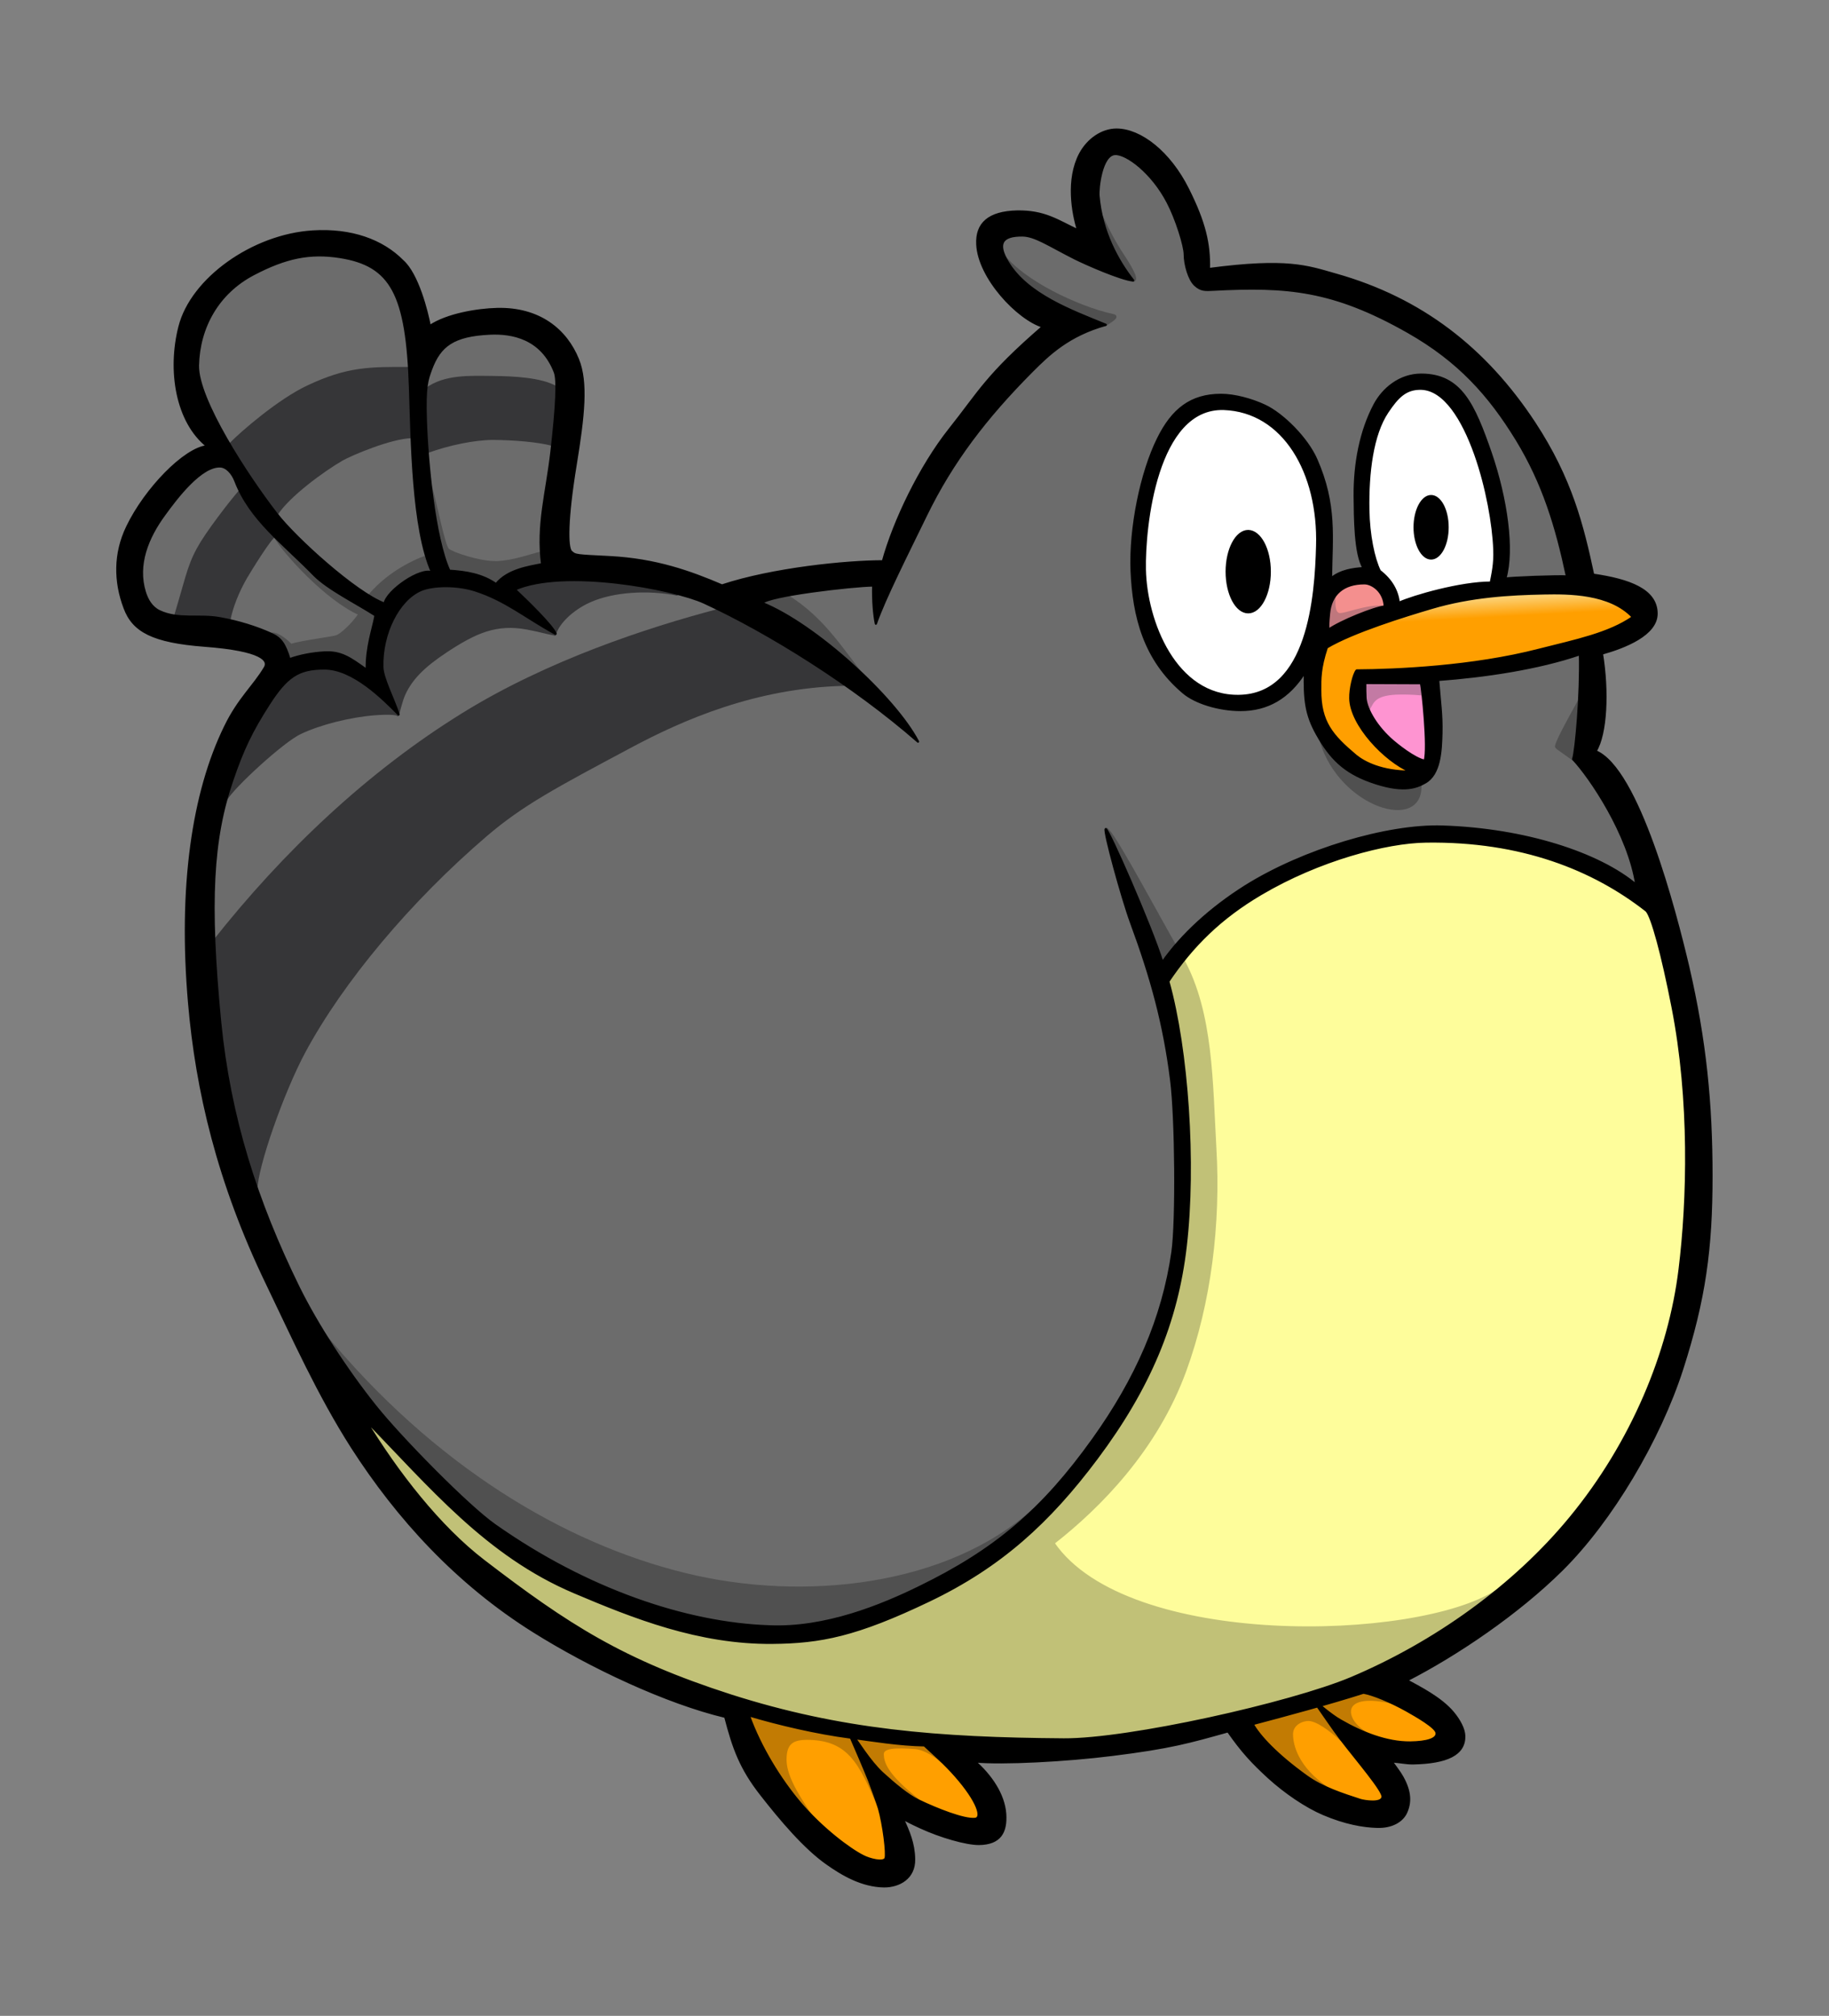 <?xml version="1.0" encoding="utf-8"?>
<!-- Generator: Adobe Illustrator 21.1.0, SVG Export Plug-In . SVG Version: 6.00 Build 0)  -->
<svg version="1.1"
	 id="svg3039" inkscape:version="0.48.4 r" sodipodi:docname="Export.svg" xmlns:cc="http://creativecommons.org/ns#" xmlns:dc="http://purl.org/dc/elements/1.1/" xmlns:inkscape="http://www.inkscape.org/namespaces/inkscape" xmlns:rdf="http://www.w3.org/1999/02/22-rdf-syntax-ns#" xmlns:sodipodi="http://sodipodi.sourceforge.net/DTD/sodipodi-0.dtd" xmlns:svg="http://www.w3.org/2000/svg"
	 xmlns="http://www.w3.org/2000/svg" xmlns:xlink="http://www.w3.org/1999/xlink" x="0px" y="0px" viewBox="0 0 833.1 918"
	 style="enable-background:new 0 0 833.1 918;" xml:space="preserve">
<rect x="0" y="0" width="833.1" height="918" fill="#808080" stroke="none"/>
<style type="text/css">
	.st0{fill:#FFFFFF;}
	.st1{fill:#6C6C6C;stroke:#6C6C6C;stroke-linecap:round;stroke-linejoin:round;}
	.st2{fill:#505050;stroke:#505050;stroke-linecap:round;stroke-linejoin:round;}
	.st3{fill:#505050;stroke:#505050;stroke-width:1.019;stroke-linecap:round;stroke-linejoin:round;}
	.st4{fill:#363638;stroke:#363638;stroke-width:1.019;stroke-linecap:round;stroke-linejoin:round;}
	.st5{fill:#FEFD9B;stroke:#FEFD9B;stroke-width:1.019;stroke-linecap:round;stroke-linejoin:round;}
	.st6{fill:#C1C177;stroke:#C1C177;stroke-width:1.019;stroke-linecap:round;stroke-linejoin:round;}
	.st7{fill:#FF9F00;stroke:#FF9F00;stroke-width:1.019;stroke-linecap:round;stroke-linejoin:round;}
	.st8{fill:url(#path3067_1_);}
	.st9{fill:#C27B03;stroke:#C27B03;stroke-width:1.019;stroke-linecap:round;stroke-linejoin:round;}
	.st10{fill:#FE94D1;stroke:#FE94D1;stroke-width:1.019;stroke-linecap:round;stroke-linejoin:round;}
	.st11{fill:#C37AA4;stroke:#C37AA4;stroke-width:1.019;stroke-linecap:round;stroke-linejoin:round;}
	.st12{fill:#F48F8E;stroke:#F48F8E;stroke-width:1.019;stroke-linecap:round;stroke-linejoin:round;}
	.st13{fill:#BF777D;stroke:#BF777D;stroke-width:1.019;stroke-linecap:round;stroke-linejoin:round;}
	.st14{stroke:#000000;stroke-width:1.019;stroke-linecap:round;stroke-linejoin:round;}
</style>
<sodipodi:namedview  bordercolor="#666666" borderopacity="1" fit-margin-bottom="0" fit-margin-left="0" fit-margin-right="0" fit-margin-top="0" gridtolerance="10" guidetolerance="10" id="namedview60" inkscape:current-layer="svg3039" inkscape:cx="161.13236" inkscape:cy="291.67978" inkscape:pageopacity="0" inkscape:pageshadow="2" inkscape:window-height="841" inkscape:window-maximized="1" inkscape:window-width="1600" inkscape:window-x="-8" inkscape:window-y="-8" inkscape:zoom="0.69532167" objecttolerance="10" pagecolor="#ffffff" showgrid="false">
	</sodipodi:namedview>
<g>
	<circle class="st0" cx="603.6" cy="250.2" r="95.6"/>
	<g id="layer6" transform="translate(-75.04,-112.375)">
		<path id="path4068" inkscape:connector-curvature="0" class="st1" d="M246.1,392.6c-9.2-5.9-21.7-12-28-18.4
			c-14-14.4-29-25.1-35.8-42.7c-1.5-4-4.3-6.5-6.6-6.7c-8.9-0.8-20.4,14.5-25.7,21.8c-7.9,10.7-12.8,23.1-9,35.4
			c1.1,3.6,3.1,7,6.6,8.7c8.6,4.1,18.1,1.5,27.5,3.2c8.5,1.5,16.8,4.1,23.6,7.2c4.2,1.9,6.1,4.5,8.2,11.5c5-1.8,10.6-2.8,16-3.1
			c7.5-0.4,11.6,2.5,19.2,8C241.9,406.9,245,398.8,246.1,392.6L246.1,392.6z M271.9,373.1c-9-19.7-9.3-60.7-10.1-84.1
			c-1.4-42.5-8.3-55.9-32-59.6c-13.5-2.1-24.5,0.1-39.2,7.8c-16.3,8.5-25,24.2-25.4,41.6c-0.3,15.5,22.4,50.3,35.9,67.7
			c8.6,11.1,36,35.9,49.1,40.8C251.2,381.4,266.7,370.7,271.9,373.1z M322,369.3c-2.4-17.8,2.1-32.6,4.2-51
			c2.5-21.8,2.9-32.9,1.6-36.4c-6-15.6-19.5-18.1-29.7-17.6c-16.6,0.8-22.7,5.5-26.7,16.2c-1.8,4.9-2.9,7.9-2.4,23
			c0.6,19,3.9,54,10.7,68.8c7.8,0.5,15,1.7,21.3,6.1C306.3,371.9,315.6,370.6,322,369.3z M493.5,835.3c35-17,56.4-35.3,79.4-67.4
			c19.7-27.5,31.9-55.2,36.2-85.4c2-14.1,1.6-61.1-0.6-78.3c-3.2-25.5-9-46.6-18.2-71.5c-4.3-11.7-13.9-40.8-11.6-42.7
			s20.8,44.4,25.8,60.6c8.8-12.6,22.1-24.7,37.6-34.5c26.6-16.7,65-28.1,89.9-27.3c37.8,1.2,71.5,12.3,88.4,26.6
			c-3.5-23.2-21.1-49.1-28.8-57.3c1.3-3.8,3.6-30.2,3.1-47.8c-19,6.5-43.1,10.1-64.6,11.7c0.8,10.2,1.7,15.9,1.5,24.1
			c-0.2,8.4-0.7,18.8-7.4,22.6c-4.5,2.6-10.8,4.6-25-0.5c-11.9-4.3-18.2-10.6-24.2-21.3c-5.2-9.2-5.8-15.9-5.6-28.4
			c-7.4,11.7-17.1,17.2-29.3,17.2c-9.9,0-20.6-3.3-26.1-8c-17.7-15-22.6-34.5-23.5-55.3c-0.8-19.4,4.3-44.8,12.1-60.4
			c6.5-13.1,14.9-19.8,28.6-19.8c6.2,0,13.9,2.1,19.9,4.9c8.2,3.8,19.3,14.9,23.5,24.5c9.1,20.7,6.9,35.5,6.7,54.2
			c4.4-3.6,10-4.4,14.9-4.7c-4-6.2-4-23.3-4.1-32.8c-0.1-14.6,2.6-29.5,9.1-41.7c3.8-7.1,11.4-13.6,21.2-13.6
			c18,0,24,13.6,31.7,35.8c7.1,20.8,10.4,43.9,6.6,57.1c2.2-0.5,24.3-1.3,28.1-1c-4.8-22.6-10.7-42.3-22.9-62.3
			c-12.5-20.4-26.4-35.9-49.4-49c-34.3-19.5-55.3-21-88.6-19.3c-3.8,0.2-5.8,0.4-8.5-2.1c-2.8-2.5-4.7-9.5-4.7-13.9
			c0-4-3.9-16.4-7.8-23.8c-7-13.5-18.7-22.3-24-22c-6.2,0.4-7.8,15.7-7.5,19c1.4,16.4,8.8,29.7,15.8,38.6
			c-5.3-0.4-21.3-7.4-26.7-10.1c-12.2-6.2-18-10.3-23.7-10.4c-9.7-0.1-11.3,3.7-6.7,12.2c9.3,14.6,29,22.1,44.6,28.5
			c-17.1,4.8-26.1,13.6-33.6,21.1c-21.1,21.2-36.4,41.3-48.2,65.5c-8.7,17.9-19,38.2-22.9,49.5c-0.8-3.9-1.4-10.4-1.2-17.4
			c-9.6,0.1-48.1,4.6-50.6,8c24.3,9.8,60.5,43,71,63.1c-29.3-25.6-67.9-49.7-97.4-63.3c-14-6.4-63.9-15.9-86.3-6
			c5.6,5.2,17.5,16.9,18.6,20.2c-13.9-7.6-22.5-15.2-36.7-19.8c-8.2-2.6-19.1-2.5-24.7-0.1c-10.3,4.5-17.9,19.9-17.5,35
			c0.1,5.1,4.9,14.1,7.4,21.6c-7-7.1-20.8-21-33.9-20.9c-11.7,0-17.1,3.6-25.3,16.4c-7.7,12-11.7,20.2-16.6,34.6
			c-9.1,26.5-10.5,55.2-5.5,109.9c4.6,43.5,16.5,81.8,35.8,121c8.3,16.8,21.7,37.5,34.9,54c11.4,14.3,41.9,45.4,54.4,54.2
			c42,29.6,87.3,44.8,124.8,46.1C451.1,854.2,476.9,843.4,493.5,835.3L493.5,835.3z"/>
	</g>
	<g id="layer14" transform="translate(-75.04,-112.375)">
		<g id="g3185">
			<path id="path3057" inkscape:connector-curvature="0" class="st2" d="M578.6,490c2.3-1.9,20.8,44.4,25.8,60.6
				c1.8-2.6,3.8-5.1,5.9-7.6C597.4,520.2,579.6,486.6,578.6,490z"/>
			<path id="path3071" inkscape:connector-curvature="0" class="st2" d="M791.5,458.2c0.8-2.4,2.1-14,2.7-26.6
				c-4.9,8.9-11.1,20.1-10.3,21S786.9,454.8,791.5,458.2z"/>
			<path id="path3078" inkscape:connector-curvature="0" class="st2" d="M576.4,209.8c2.7,12.7,8.7,23.1,14.6,30.4
				c2.6,0.1,0-4.8-4.1-11.1C583,223.3,579.5,216.7,576.4,209.8z"/>
			<path id="path3065" inkscape:connector-curvature="0" class="st2" d="M532,228.5c0.4,1.1,1,2.2,1.8,3.5
				c8.9,14.8,29,22.1,44.6,28.5c2.2-1.6,6.7-3.9,3.7-4.6C565.6,252.3,541.1,240.4,532,228.5z"/>
			<path id="path3053" inkscape:connector-curvature="0" class="st2" d="M433.6,383.7c-6.2,1.1-10.9,2.4-11.8,3.5
				c14.1,5.7,32.1,19.1,46.8,33.4C458.2,407.7,450.1,393.9,433.6,383.7L433.6,383.7z"/>
			<path id="path3084" inkscape:connector-curvature="0" class="st2" d="M222,719.1c7.1,11.6,15.5,23.6,23.7,33.9
				c11.4,14.3,41.9,45.4,54.4,54.2c42,29.6,87.3,44.8,124.8,46.1c26.2,0.9,52-9.9,68.6-18c21.4-10.4,37.7-21.3,52.4-35.5
				c-39.1,35.4-104.7,42.6-158.4,29.5C331.8,815.8,272.1,780.1,222,719.1z"/>
			<path id="path3049" inkscape:connector-curvature="0" class="st2" d="M271.3,333.9c1.8,14.9,4.5,29.9,8.4,38.4
				c7.8,0.5,15,1.7,21.3,6.1c5.3-6.4,14.6-7.8,21-9.1c-0.2-1.8-0.4-3.6-0.5-5.3c-5.5,1.4-12.7,4.1-20.2,4.4
				c-7.6,0.2-20.4-4.1-22.2-5.8C277.3,360.9,273.8,342.7,271.3,333.9L271.3,333.9z"/>
			<path id="path3047" inkscape:connector-curvature="0" class="st2" d="M243.1,383.7c2.6,1.6,5,2.9,7.1,3.6
				c1-5.9,16.5-16.5,21.7-14.2c-1-2.2-1.9-4.6-2.7-7.3C258.6,369.6,249,376.5,243.1,383.7L243.1,383.7z"/>
			<path id="path3041" inkscape:connector-curvature="0" class="st2" d="M198.7,401c4.2,1.9,6.1,4.5,8.2,11.5c5-1.8,10.6-2.8,16-3.1
				c7.5-0.4,11.6,2.5,19.2,8c-0.2-10.6,2.9-18.6,4-24.9c-9.2-5.9-21.7-12-28-18.4c-6-6.2-12.2-11.7-17.9-17.4
				c3.9,7.1,23.7,28.9,38.6,35.3c-3.7,5.4-8.5,9.3-10.1,10c-1.6,0.8-15.9,2.4-21.1,4.1C203.5,401.9,200.1,400.6,198.7,401L198.7,401
				z"/>
			<path id="path3164" inkscape:connector-curvature="0" class="st3" d="M722,469.7c-4.4,1.9-10.7,2.8-22.9-1.6
				c-10.7-3.8-16.9-9.3-22.4-18.2C685.5,479.7,723.1,491.2,722,469.7z"/>
		</g>
	</g>
	<g id="layer7" transform="translate(-75.04,-112.375)">
		<g id="g4193">
			<path id="path4071" inkscape:connector-curvature="0" class="st4" d="M459.3,424.2c-40.4,1.1-73.3,15.5-97.4,28.4
				c-33.7,18-48.9,26-65.5,40.2c-34.7,29.7-65.5,66.5-82.8,98.7c-9.8,18.3-21.8,52.5-21.8,62.7c-8.5-24.4-14.2-49.3-16.8-76.2
				c-1.4-13.8-2.2-25.9-2.7-36.8c32.2-40.8,70.7-77.2,113.8-103.8c38.5-23.8,83.8-38.7,116.1-47.2
				C419.8,398.8,440,410.8,459.3,424.2L459.3,424.2z"/>
			<path id="path4078" inkscape:connector-curvature="0" class="st4" d="M222.4,417.1c-11.7,0-17.1,3.6-25.3,16.4
				c-7.7,12-11.7,20.2-16.6,34.6c-1,2.9-1.9,5.8-2.7,8.7c3.2-5.9,26.1-26.9,34-30.6c9.1-4.3,22.5-7.7,34-8.6
				c6.8-0.5,9.4-0.1,10.5,0.3C249.3,430.9,235.5,417,222.4,417.1z"/>
			<path id="path4186" inkscape:connector-curvature="0" class="st4" d="M299.8,312.2c9.3,0.1,19.9,0.9,26.8,2.7
				c1.3-12.1,2-20.6,1.9-26.1c-6.9-4.1-20.1-4.6-28.6-4.7c-10.8-0.1-22.2-0.8-30.8,5.5c-0.3,3.1-0.4,7.4-0.2,13.8
				c0.1,4.3,0.4,9.3,0.8,14.8C279.2,314.7,291.1,312.2,299.8,312.2L299.8,312.2z"/>
			<path id="path4169" inkscape:connector-curvature="0" class="st4" d="M179.7,314.8c5.4-5.6,22.5-20.3,35.5-26.4
				c18-8.5,28.1-8.5,46.3-8.4c0.2,2.8,0.3,5.8,0.4,9c0.2,6.4,0.4,14.1,0.7,22.4c-9.5,0.2-27.6,7.9-31.8,10.3
				c-8.5,4.9-24.5,16.6-29.7,24.9C194.9,338.5,186.7,326.7,179.7,314.8L179.7,314.8z"/>
			<path id="path4116" inkscape:connector-curvature="0" class="st4" d="M200,356.6c-2,1-10.6,14.9-12.9,18.8
				c-3.7,6.4-6.5,13.5-7.6,19.3c-1.5-0.3-3-0.6-4.5-0.9c-6.8-1.2-13.6-0.2-20.1-1.1c0.6-1.9,3.8-13.1,5-17.2
				c3.1-10.4,5.7-15.1,14.9-27.5c4.4-5.9,7.3-9.4,9.5-12C188.2,343.8,193.8,350.3,200,356.6z"/>
			<path id="path4080" inkscape:connector-curvature="0" class="st4" d="M291,381.5c-8.2-2.6-19.1-2.5-24.7-0.1
				c-10.3,4.5-17.9,19.9-17.5,35c0.1,5.1,4.9,14.1,7.4,21.6c0.4-0.8,1.6-6.5,3-9.5c3.2-7,8.8-12.7,19.1-19.5
				c13.2-8.7,22.8-13.1,37-10.4c6.8,1.3,7.1,1.7,12.4,2.7C313.9,393.7,305.3,386.1,291,381.5L291,381.5z"/>
			<path id="path4082" inkscape:connector-curvature="0" class="st4" d="M343.7,386.2c-7.7,3.4-14.5,9.8-15.9,15.1
				c-1.1-3.3-13-15.1-18.6-20.2c17.9-8,53.6-3.4,74.2,2C370.2,380.5,354.4,381.4,343.7,386.2z"/>
		</g>
	</g>
	<g id="layer8" transform="translate(-75.04,-112.375)">
		<path id="path4244" inkscape:connector-curvature="0" class="st5" d="M559.6,904.5c29.3,0.2,103-16.2,130.9-27.9
			c37.9-16,74.2-41.8,99.9-73.1c28-34,45.1-75.2,49.7-113c3.9-31.5,5.1-77.3-3.2-119.5c-4.7-24.1-9.4-41.3-11.9-43.9
			c-24.1-18.9-56.9-32.1-100.3-31.5c-18.2,0.2-48.9,8.3-75.3,23.9c-18.5,10.9-31.3,23.6-42.2,39.8c8.7,31.1,12.3,83.1,7.9,120.7
			c-4,34.5-16.5,64.4-40.5,96.5c-21.7,29-43.8,49.2-76.4,64.8c-33.2,15.9-49.4,19-71.3,19.2c-33.5,0.3-63.3-11.6-90.2-23
			c-40.1-17-65.6-48.2-95.6-78.9c15,24.7,34.2,49.2,54.3,64.6c38.2,29.3,63.1,45.4,112.5,61.3C458,900.5,502.2,904.1,559.6,904.5
			L559.6,904.5z"/>
	</g>
	<g id="layer9" transform="translate(-75.04,-112.375)">
		<path id="path4268" inkscape:connector-curvature="0" class="st6" d="M614,549.6c-2.1,2.7-4.9,6.8-6.9,9.7
			c8.7,31.1,12.3,83.1,7.9,120.7c-4,34.5-16.5,64.4-40.5,96.5c-21.7,29-43.8,49.2-76.4,64.8c-33.2,15.9-49.4,19-71.3,19.2
			c-33.5,0.3-63.3-11.6-90.2-23c-40.1-17-65.6-48.2-95.6-78.9c15,24.7,34.2,49.2,54.3,64.6c38.2,29.3,63.1,45.4,112.5,61.3
			c50.1,16.1,94.3,19.7,151.7,20.1c29.3,0.2,103-16.2,130.9-27.9c23.3-9.9,46-23.4,66.1-39.7c-36.1,23.3-168.1,26.9-201.6-21.9
			c21.1-16.5,46.9-42.6,60-78.5c11.3-31,15.7-66.8,13.7-101.2C626.9,605.2,627.2,573.9,614,549.6L614,549.6z"/>
	</g>
	<g id="layer10" transform="translate(-75.04,-112.375)">
		<g id="g3060">
			<path id="path3038" inkscape:connector-curvature="0" class="st7" d="M717.6,463.8c-11.8-5-27.3-21.4-27.5-33.4
				c-0.1-4.4,1.5-11.1,2.9-12.7c18-0.1,52.8-1.6,83-9.4c16.9-4.3,31.9-7.3,42.8-14.9c-10.4-11.1-29.4-11-40.4-10.8
				c-15.7,0.3-33.3,1.3-51.2,6.6c-12.2,3.6-35.9,10.9-47.8,18c-3.2,9.6-3,14.5-3,19.3c-0.1,14.7,5.4,20.9,16.2,30
				C696.4,459.6,704.3,463.8,717.6,463.8L717.6,463.8z"/>
			<path id="path3034" inkscape:connector-curvature="0" class="st7" d="M704.8,930.7c0.4-2.7-11.4-16.4-19-26.3
				c-3.9-5.1-8.3-11.8-12.9-18.2c2,1.6,8.2,7.1,12.8,9.7c9.7,5.6,21,10.1,31.7,10c7.5-0.1,12.4-1.5,12-4.4
				c-0.3-2.6-9.3-7.7-13.7-10.2c-7.2-4-15.1-7.3-19.6-8.1c-15.3,4.9-35.4,10.3-50.5,14.3c3.1,5.5,10.9,14,24.7,23.9
				c7.1,5.1,16.4,8.1,24.4,10.7C696.4,932.6,704.4,934,704.8,930.7z"/>
			<path id="path3032" inkscape:connector-curvature="0" class="st7" d="M478.4,958.7c0.8-2.1-0.9-15.5-3-22.9
				c-0.9-3-2.9-8.3-4.5-12.6c-2-5-5.6-13.4-10.9-25.6c6,8.3,11.1,16.8,16.9,22.2c5.6,5.1,11.7,10.2,16.5,12.5
				c8.3,4,20.7,8.9,25.7,8.4c3.8-0.3,1.3-8.1-8.8-19.6c-5.3-6-9.6-9.6-14.2-13.9c-11.4-0.2-23.6-2.2-33.9-3.6
				c-15.2-2-32.3-6-46.1-10.1c5.3,14.8,14.5,29.4,23,39.5c10.2,12.1,23,21.6,29,24.6C471.1,959.2,477.5,960.8,478.4,958.7
				L478.4,958.7z"/>
		</g>
	</g>
	<g id="layer11" transform="translate(-75.04,-112.375)">
		
			<linearGradient id="path3067_1_" gradientUnits="userSpaceOnUse" x1="910.334" y1="105.137" x2="909.888" y2="97.038" gradientTransform="matrix(1 0 0 1 -150.08 288)">
			<stop  offset="0" style="stop-color:#FF9F00"/>
			<stop  offset="1" style="stop-color:#FCCD6D"/>
		</linearGradient>
		<path id="path3067" inkscape:connector-curvature="0" class="st8" d="M818.9,393.4c-10.4-11.1-29.4-11-40.4-10.8
			c-15.7,0.3-33.3,1.3-51.2,6.6c-6.4,1.9-16.1,4.8-25.5,8.2c2.1,2.8,50.1-4.1,71.5-4.6C790.4,392.4,812,390,818.9,393.4L818.9,393.4
			z"/>
	</g>
	<g id="layer2" transform="translate(-75.04,-112.375)">
		<g id="g3937">
			<path id="path3930" inkscape:connector-curvature="0" class="st9" d="M708.8,887.7c-4.9-2.3-9.6-4-12.8-4.5
				c-15.3,4.9-35.4,10.3-50.5,14.3c3.1,5.5,10.9,14,24.7,23.9c2.9,2.1,6.1,3.8,9.5,5.3c-14-9.4-16.2-19.8-16.2-24.6
				c0-4.1,3.9-6.4,7.4-6.5c3.8-0.1,9.9,4.4,14.9,9c-3.9-5.1-8.3-11.8-12.9-18.2c2,1.6,8.2,7.1,12.8,9.7c4.1,2.4,8.6,4.6,13.1,6.3
				c-5.7-2.8-8.7-6.9-8.9-10.2C689.6,887.6,695.1,884.5,708.8,887.7L708.8,887.7z"/>
			<path id="path3893" inkscape:connector-curvature="0" class="st9" d="M504,914.6c-2.7-2.6-5.3-4.9-8-7.4
				c-11.4-0.2-23.6-2.2-33.9-3.6c-15.2-2-32.3-6-46.1-10.1c5.3,14.8,14.5,29.4,23,39.5c1.7,2,3.5,4,5.3,5.8
				c-7.4-10.8-11.5-18.6-11.5-25.1c0-8.1,3.8-9.7,11.1-9.5c17.3,0.6,22.9,10.3,31.5,31.5c-0.9-3-2.9-8.3-4.5-12.6
				c-2-5-5.6-13.4-10.9-25.6c6,8.3,11.1,16.8,16.9,22.2c5.6,5.1,11.7,10.2,16.5,12.5c-15.1-11.9-16.2-17.4-16.3-20.9
				c-0.1-3.3,5.5-3.6,14.9-2.9C495,908.7,499.1,910.4,504,914.6L504,914.6z"/>
		</g>
	</g>
	<g id="layer12" transform="translate(-75.04,-112.375)">
		<path id="path3954" inkscape:connector-curvature="0" class="st10" d="M722.3,423.5l-25.4-0.1c0,2.3,0,5.1,0.1,6.4
			c0.1,4.7,4.2,12.4,11.2,18.9c2.9,2.7,11.4,9.4,15.8,10.1C725.8,453.3,722.9,425.4,722.3,423.5L722.3,423.5z"/>
	</g>
	<g id="layer3" transform="translate(-75.04,-112.375)">
		<path id="path3990" inkscape:connector-curvature="0" class="st11" d="M723,428.6c-0.3-2.8-0.6-4.7-0.7-5.2l-25.4-0.1
			c0,2.3,0,5.1,0.1,6.4c0,1.6,0.5,3.6,1.5,5.7c1.8-3.2,2.4-6.7,12.5-7.2C714,428.1,718,428.1,723,428.6z"/>
	</g>
	<g id="layer5" transform="translate(-75.04,-112.375)">
		<path id="path3960" inkscape:connector-curvature="0" class="st12" d="M705.8,388.6c-0.3-7-5.8-10.6-9.3-10.6
			c-9.5,0-15.3,4.9-16.1,13.8c-0.4,4.3-0.4,4.8-0.3,7.4C685.8,395.2,701,389.1,705.8,388.6z"/>
	</g>
	<g id="layer15" transform="translate(-75.04,-112.375)">
		<path id="path4133" inkscape:connector-curvature="0" class="st13" d="M682.9,384.1c-1.4,2.1-2.2,4.6-2.5,7.7
			c-0.4,4.3-0.4,4.8-0.3,7.4c5.8-3.9,21-10,25.7-10.5c-8.5-0.8-18.5,4-21,3.3C682.6,391.2,682.7,387.3,682.9,384.1z"/>
	</g>
	<g id="layer4" transform="translate(-75.04,-112.375)">
		<path id="path3985-5" inkscape:connector-curvature="0" class="st14" d="M734.4,352.5c0,7.9-3.4,14.2-7.5,14.2s-7.5-6.4-7.5-14.2
			s3.4-14.2,7.5-14.2S734.4,344.6,734.4,352.5z M653.4,372.7c0,10.2-4.4,18.5-9.8,18.5c-5.4,0-9.8-8.3-9.8-18.5s4.4-18.5,9.8-18.5
			C649,354.3,653.4,362.5,653.4,372.7z M493.5,835.3c35-17,56.4-35.3,79.4-67.4c19.7-27.5,31.9-55.2,36.2-85.4
			c2-14.1,1.6-61.1-0.6-78.3c-3.2-25.5-9-46.6-18.2-71.5c-4.3-11.7-12.5-41.9-11.6-42.7c0.9-0.8,20.8,44.4,25.8,60.6
			c8.8-12.6,22.1-24.7,37.6-34.5c26.6-16.7,65-28.1,89.9-27.3c37.8,1.2,71.5,12.3,88.4,26.6c-3.5-23.2-21.1-49.1-28.8-57.3
			c1.3-3.8,3.6-30.2,3.1-47.8c-19,6.5-43.1,10.1-64.6,11.7c0.8,10.2,1.7,15.9,1.5,24.1c-0.2,8.4-0.7,18.8-7.4,22.6
			c-4.5,2.6-10.8,4.6-25-0.5c-11.9-4.3-18.2-10.6-24.2-21.3c-5.2-9.2-5.8-15.9-5.6-28.4c-7.4,11.7-17.1,17.2-29.3,17.2
			c-9.9,0-20.6-3.3-26.1-8c-17.7-15-22.6-34.5-23.5-55.3c-0.8-19.4,4.3-44.8,12.1-60.4c6.5-13.1,14.9-19.8,28.6-19.8
			c6.2,0,13.9,2.1,19.9,4.9c8.2,3.8,19.3,14.9,23.5,24.5c9.1,20.7,6.9,35.5,6.7,54.2c4.4-3.6,10-4.4,14.9-4.7
			c-4-6.2-4-23.3-4.1-32.8c-0.1-14.6,2.6-29.5,9.1-41.7c3.8-7.1,11.4-13.6,21.2-13.6c18,0,24,13.6,31.7,35.8
			c7.1,20.8,10.4,43.9,6.6,57.1c2.2-0.5,24.3-1.3,28.1-1c-4.8-22.6-10.7-42.3-22.9-62.3c-12.5-20.4-26.4-35.9-49.4-49
			c-34.3-19.5-55.3-21-88.6-19.3c-3.8,0.2-5.8,0.4-8.5-2.1c-2.8-2.5-4.7-9.5-4.7-13.9c0-4-3.9-16.4-7.8-23.8
			c-7-13.5-18.7-22.3-24-22c-6.2,0.4-7.8,15.7-7.5,19c1.4,16.4,8.8,29.7,15.8,38.6c-5.3-0.4-21.3-7.4-26.7-10.1
			c-12.2-6.2-18-10.3-23.7-10.4c-9.7-0.1-11.7,3.9-6.7,12.2c8.9,14.8,29,22.1,44.6,28.5c-17.1,4.8-26.1,13.6-33.6,21.1
			c-21.1,21.2-36.4,41.3-48.2,65.5c-8.7,17.9-19,38.2-22.9,49.5c-0.8-3.9-1.4-10.4-1.2-17.4c-9.6,0.1-48.1,4.6-50.6,8
			c24.3,9.8,60.5,43,71,63.1c-29.3-25.6-67.9-49.7-97.4-63.3c-14-6.4-63.9-15.9-86.3-6c5.6,5.2,17.5,16.9,18.6,20.2
			c-13.9-7.6-22.5-15.2-36.7-19.8c-8.2-2.6-19.1-2.5-24.7-0.1c-10.3,4.5-17.9,19.9-17.5,35c0.1,5.1,4.9,14.1,7.4,21.6
			c-7-7.1-20.8-21-33.9-20.9c-11.7,0-17.1,3.6-25.3,16.4c-7.7,12-11.7,20.2-16.6,34.6c-9.1,26.5-10.8,55.2-5.5,109.9
			c4.3,43.5,16.5,81.7,35.8,121c8.3,16.8,21.7,37.5,34.9,54c11.4,14.3,41.9,45.4,54.4,54.2c42,29.6,87.3,44.8,124.8,46.1
			C451.1,854.2,476.9,843.4,493.5,835.3L493.5,835.3z M322,369.3c-2.4-17.8,2.1-32.6,4.2-51c2.5-21.8,2.9-32.9,1.6-36.4
			c-6-15.6-19.5-18.1-29.7-17.6c-16.6,0.8-22.7,5.5-26.7,16.2c-1.8,4.9-2.9,7.9-2.4,23c0.6,19,3.9,54,10.7,68.8
			c7.8,0.5,15,1.7,21.3,6.1C306.3,371.9,315.6,370.6,322,369.3z M271.9,373.1c-9-19.7-9.3-60.7-10.1-84.1
			c-1.4-42.5-8.3-55.9-32-59.6c-13.5-2.1-24.5,0.1-39.2,7.8c-16.3,8.5-25,24.2-25.4,41.6c-0.3,15.5,22.4,50.3,35.9,67.7
			c8.6,11.1,36,35.9,49.1,40.8C251.2,381.4,266.7,370.7,271.9,373.1L271.9,373.1z M754.1,377.7c0.7-3.7,1.9-8.5,1.6-15.1
			c-0.4-11.2-3.4-28.5-8.7-43.4c-5.7-16-14-29.4-24.5-29.8c-7.1-0.2-10.8,3.6-15.5,10.6c-6.9,10.3-9,27.7-8.7,44.6
			c0.2,11.4,2.4,22.1,5.2,27.8c5.3,4.1,8,8.9,8.7,14.5C718.9,383.9,740.3,377.7,754.1,377.7L754.1,377.7z M705.8,388.6
			c-0.3-7-5.8-10.6-9.3-10.6c-9.5,0-15.3,4.9-16.1,13.8c-0.4,4.3-0.4,4.8-0.3,7.4C685.8,395.2,701,389.1,705.8,388.6L705.8,388.6z
			 M246.1,392.6c-9.2-5.9-21.7-12-28-18.4c-14-14.4-29-25.1-35.8-42.7c-1.5-4-4.3-6.5-6.6-6.7c-8.9-0.8-20.4,14.5-25.7,21.8
			c-7.9,10.7-12.8,23.1-9,35.4c1.1,3.6,3.1,7,6.6,8.7c8.6,4.1,18.1,1.5,27.5,3.2c8.5,1.5,16.8,4.1,23.6,7.2
			c4.2,1.9,6.1,4.5,8.2,11.5c5-1.8,10.6-2.8,16-3.1c7.5-0.4,11.6,2.5,19.2,8C241.9,406.9,245,398.8,246.1,392.6z M675,361
			c1-33.4-15.2-61.4-42.5-62.4c-30.9-1-36.4,53.9-36,73.2c0.5,23.4,13.8,58,42.9,57.5C671.2,428.8,674.4,383.9,675,361L675,361z
			 M722.3,423.5l-25.4-0.1c0,2.3,0,5.1,0.1,6.4c0.1,4.7,4.2,12.4,11.2,18.9c2.9,2.7,11.4,9.4,15.8,10.1
			C725.8,453.3,722.9,425.4,722.3,423.5z M717.6,463.8c-11.8-5-27.3-21.4-27.5-33.4c-0.1-4.4,1.5-11.1,2.9-12.7
			c18-0.1,52.8-1.6,83-9.4c16.9-4.3,31.9-7.3,42.8-14.9c-10.4-11.1-29.4-11-40.4-10.8c-15.7,0.3-33.3,1.3-51.2,6.6
			c-12.2,3.6-35.9,10.9-47.8,18c-3.2,9.6-3,14.5-3,19.3c-0.1,14.7,5.4,20.9,16.2,30C696.4,459.6,704.3,463.8,717.6,463.8z
			 M559.6,904.5c29.3,0.2,103-16.2,130.9-27.9c37.9-16,74.2-41.8,99.9-73.1c28-34,45.1-75.2,49.7-113c3.9-31.5,5.1-77.3-3.2-119.5
			c-4.7-24.1-9.4-41.3-11.9-43.9c-24.1-18.9-56.9-32.1-100.3-31.5c-18.2,0.2-48.9,8.3-75.3,23.9c-18.5,10.9-31.3,23.6-42.2,39.8
			c8.7,31.1,12.3,83.1,7.9,120.7c-4,34.5-16.5,64.4-40.5,96.5c-21.7,29-43.8,49.2-76.4,64.8c-33.2,15.9-49.4,19-71.3,19.2
			c-33.5,0.3-63.3-11.6-90.2-23c-40.1-17-65.6-48.2-95.6-78.9c15,24.7,34.2,49.2,54.3,64.6c38.2,29.3,63.1,45.4,112.5,61.3
			C458,900.5,502.2,904.1,559.6,904.5L559.6,904.5z M704.8,930.7c0.4-2.7-11.4-16.4-19-26.3c-3.9-5.1-8.3-11.8-12.9-18.2
			c2,1.6,8.2,7.1,12.8,9.7c9.7,5.6,21,10.1,31.7,10c7.5-0.1,12.4-1.5,12-4.4c-0.3-2.6-9.3-7.7-13.7-10.2c-7.2-4-15.1-7.3-19.6-8.1
			c-15.3,4.9-35.4,10.3-50.5,14.3c3.1,5.5,10.9,14,24.7,23.9c7.1,5.1,16.4,8.1,24.4,10.7C696.4,932.6,704.4,934,704.8,930.7
			L704.8,930.7z M478.4,958.7c0.8-2.1-0.9-15.5-3-22.9c-0.9-3-2.9-8.3-4.5-12.6c-2-5-5.6-13.4-10.9-25.6c6,8.3,11.1,16.8,16.9,22.2
			c5.6,5.1,11.7,10.2,16.5,12.5c8.3,4,20.7,8.9,25.7,8.4c3.8-0.3,1.3-8.1-8.8-19.6c-5.3-6-9.6-9.6-14.2-13.9
			c-11.4-0.2-23.6-2.2-33.9-3.6c-15.2-2-32.3-6-46.1-10.1c5.3,14.8,14.5,29.4,23,39.5c10.2,12.1,23,21.6,29,24.6
			C471.1,959.2,477.5,960.8,478.4,958.7L478.4,958.7z M451.8,961.1c-10.3-7.2-21.3-20.3-29.9-31.3c-9.6-12.2-12.8-21.4-16.5-35.6
			c-26.8-6.4-61.3-22.6-87.3-38.9c-35.1-22-62-51.6-82.7-83.8c-15.4-24.1-26.9-49.9-38.6-74.2c-22.5-46.5-32.2-88.7-35.6-128
			c-4.6-52.8,1.7-96,16.4-126c6.2-12.8,13-18.3,18.1-26.9c1.9-3.2-0.9-8-27.6-10c-23.4-1.8-32.4-6.6-36.3-17.2
			c-4.5-11.9-4.7-24.7,1.2-36.9c8.2-17.1,26.1-35.7,36.5-36.7c-14-11.1-17.8-34.4-12.7-54.4c5.5-21.8,33.4-41.7,60.7-43.4
			c17.6-1.1,31.7,4.1,40.9,13.4c6.9,6.1,11.1,23,12.4,29.7c7.8-5.3,21.8-7.6,30.6-7.8c19.3-0.5,31.5,9.6,36.9,23
			c4.2,10.4,2.6,25.5-1.1,48.1c-4,24.4-4,37.6-2,39.4c1.9,1.8,2.1,1.7,17.7,2.5c20.9,1.1,36.5,6.7,51,12.9c23-7.6,56.4-11,73.3-11
			c5.1-18.5,17-43.2,30.3-60c13.7-17.2,16.7-24.5,42.6-46.9c-11.5-3.5-29.2-22.3-29.9-37.4c-0.5-9.4,5.1-14.7,18.1-15
			c12.6-0.2,18.4,4.2,27.8,8.6c-2.5-8-5.2-23.2,0.9-34.8c3.5-6.6,10-11.1,16.6-11.1c10.9,0,24.2,10.3,32.6,27.2
			c7.5,15,9.8,24.8,9.5,36.3c35.8-4.7,44.7-1.2,57.7,2.5c39.1,11,68.3,33.8,90.5,67.5c16.8,25.6,22,46.8,26.8,69.2
			c16.5,2.4,28.8,6.9,28.9,17.6c0.1,9.7-14.6,15.4-24.9,18.3c2.8,17.2,2,36.5-2.9,44.5c19.4,8,36.2,72.6,42.2,98.1
			c7.8,33.7,10.6,62.3,10.6,95.3c0,33.1-3.1,56.1-13.4,88.1c-10.3,31.9-32,68.7-54.7,91.2c-20.3,20.1-47.9,38.7-70.7,50.4
			c5.6,3.1,15.4,7.9,21.1,14.7c2.9,3.5,5,7.4,5.1,10.6c0.2,8.4-7.9,12.2-23.4,12.5c-3.3,0-5.4-0.6-9.6-0.9c0.8,1.5,2.9,3.8,4.9,7.3
			c3.7,6.7,3.6,11.6,1.6,16c-1.8,3.9-6.5,6.7-13.2,6.5c-6.4-0.2-14.5-1.6-24.4-5.8c-8-3.4-17.4-9.8-25-16.7
			c-7.5-6.9-11.9-11.6-18.5-21c-17.6,4.9-26,7.4-52.5,10.7c-21.4,2.7-50.3,4.2-62.9,3c7.2,6.3,13.3,15,13.9,24
			c0.5,8.1-2.2,13.5-12,13.6c-5.8,0-17.4-3.3-26.7-7.6c-4.6-2.1-6.5-3.2-8-4c2.7,5.9,5.1,11.4,5.2,18.5c0.2,8.7-6.9,12.4-13.6,12.4
			C467.6,971.3,458.6,965.9,451.8,961.1L451.8,961.1z"/>
	</g>
</g>
</svg>
